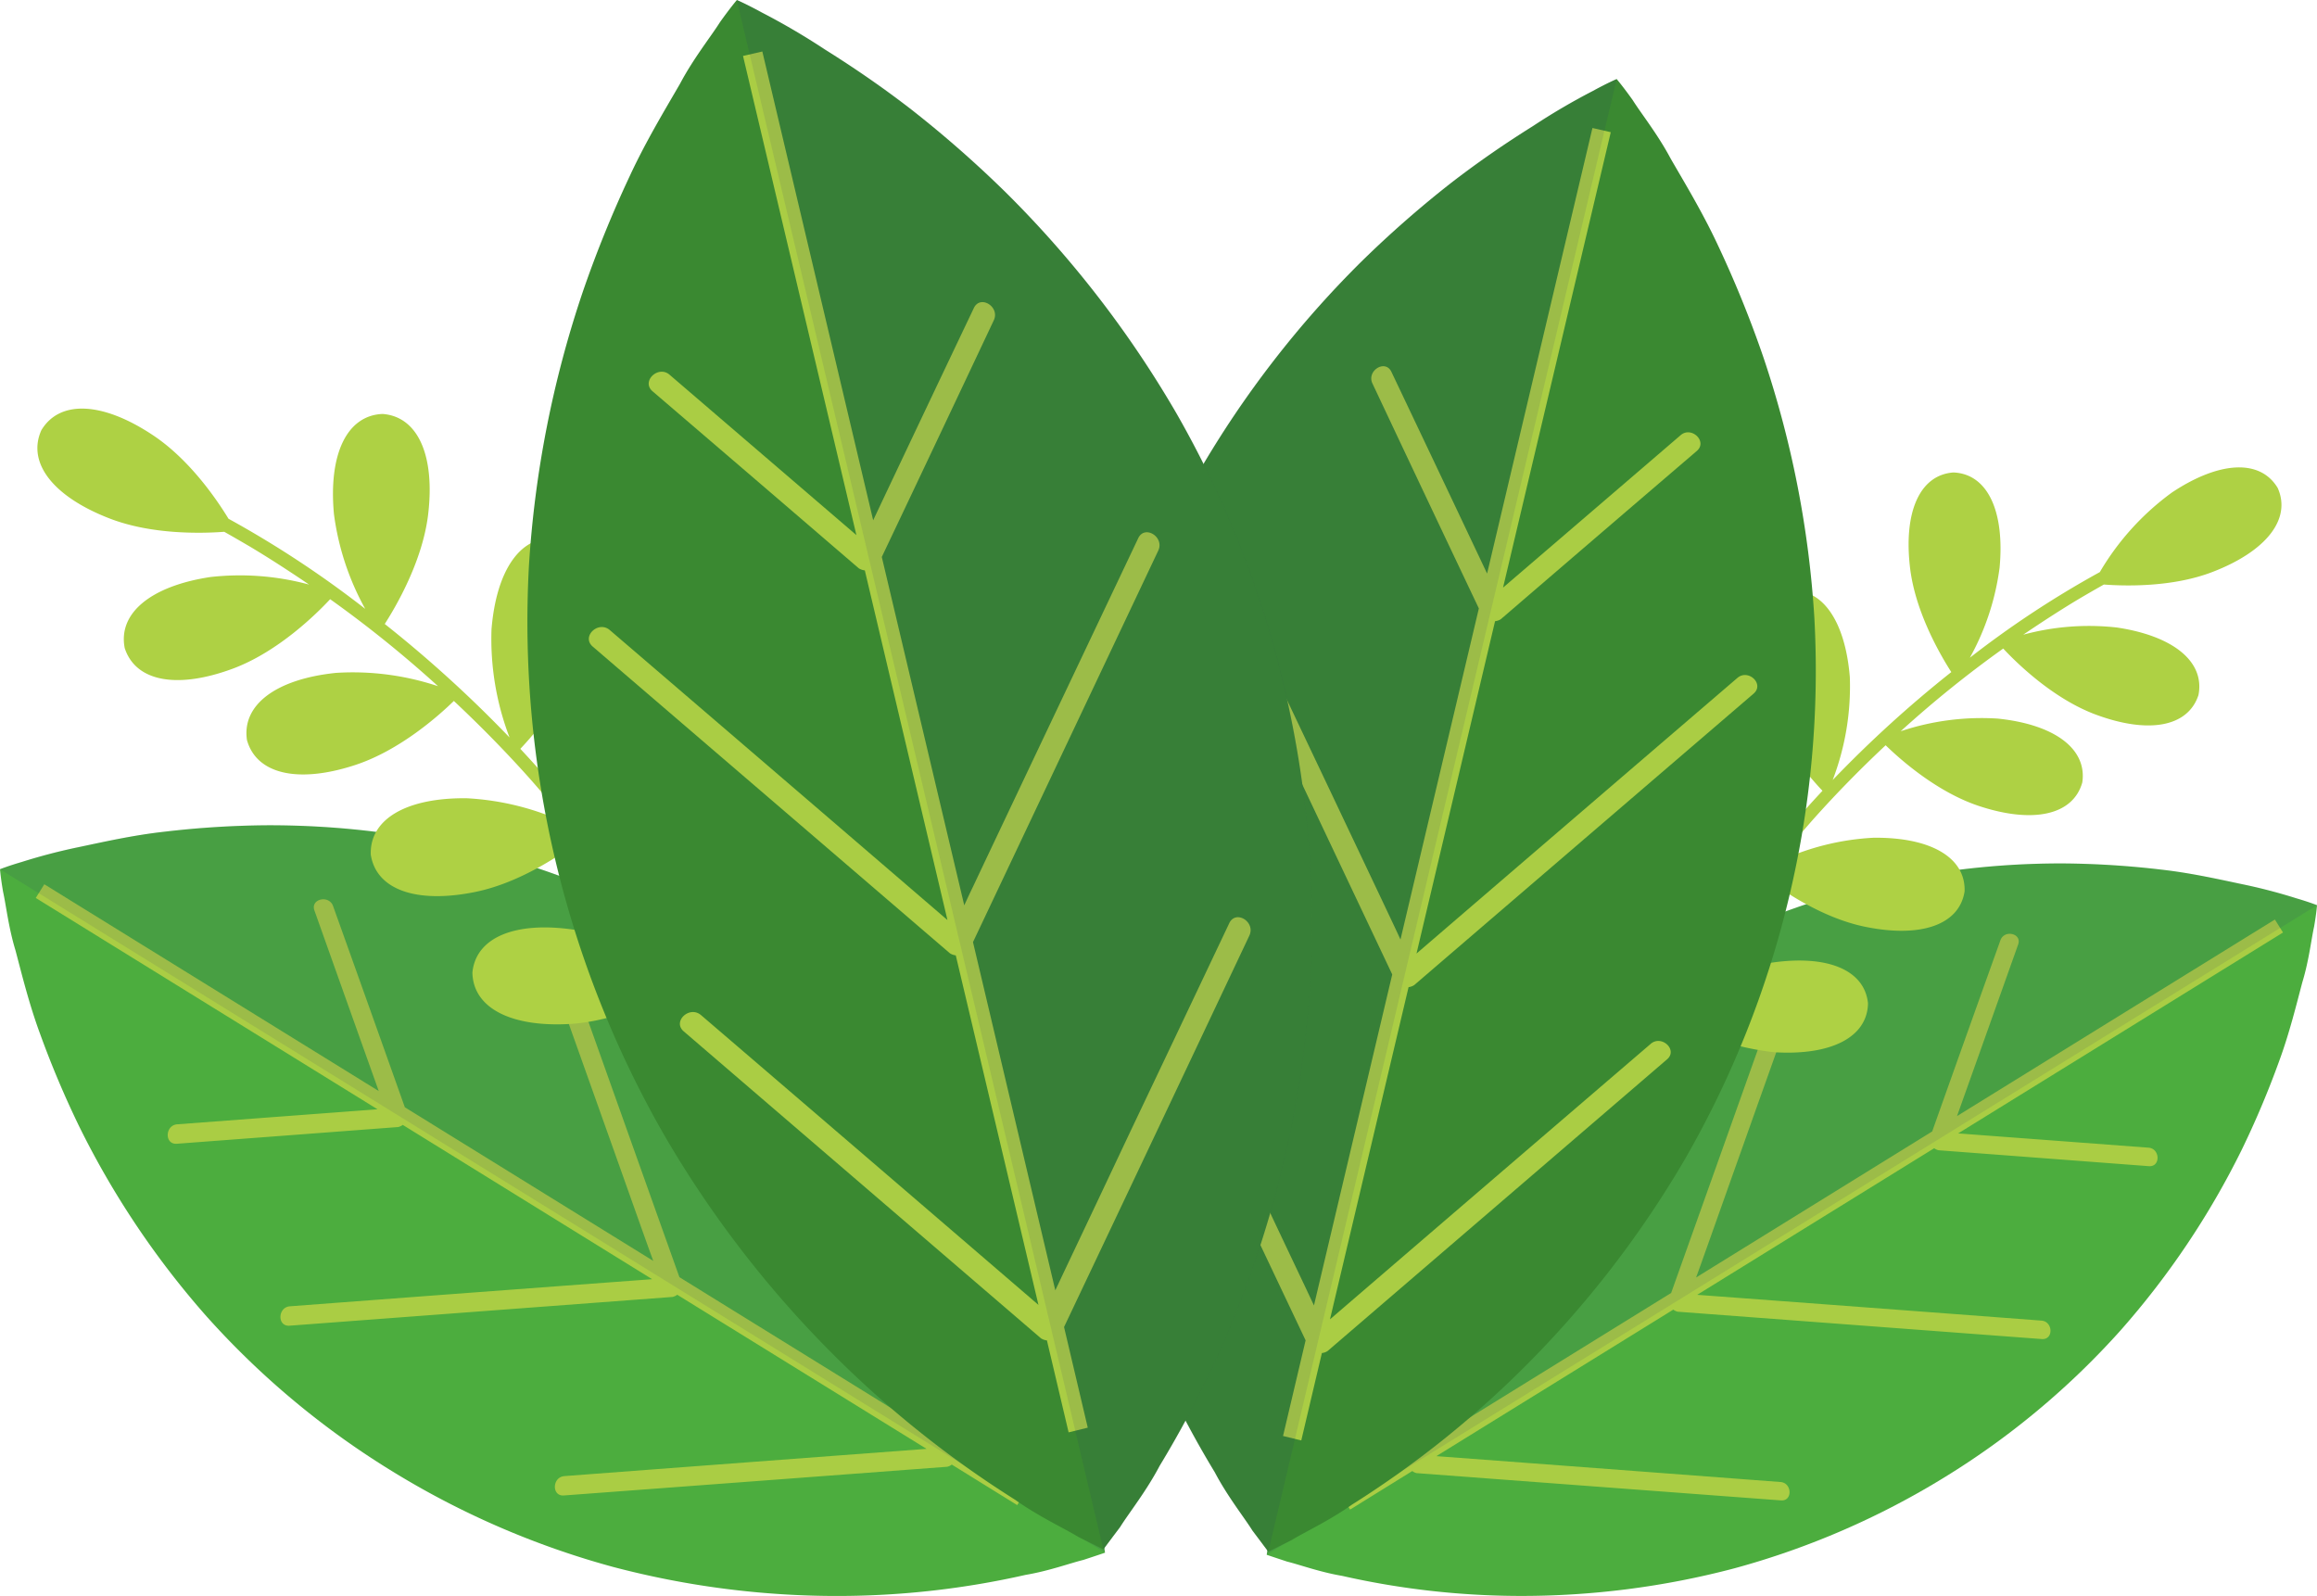 <svg xmlns="http://www.w3.org/2000/svg" xmlns:xlink="http://www.w3.org/1999/xlink" width="254.072" height="175" viewBox="0 0 254.072 175"><defs><clipPath id="a"><rect width="136.765" height="166.333" fill="none"/></clipPath><clipPath id="c"><rect width="115.178" height="75.818" fill="none"/></clipPath><clipPath id="d"><rect width="59.968" height="161.486" fill="none"/></clipPath><clipPath id="e"><rect width="143.891" height="175" fill="none"/></clipPath><clipPath id="g"><rect width="121.179" height="79.768" fill="none"/></clipPath><clipPath id="h"><rect width="63.092" height="169.9" fill="none"/></clipPath></defs><g transform="translate(-1090.776 -402)"><g transform="translate(1300.75 370.49)"><g transform="translate(-92.666 40.177)" clip-path="url(#a)"><g clip-path="url(#a)"><path d="M16.742,142.492s.116-.81.337-2.341c.326-1.383.573-3.724,1.3-6.074a88.439,88.439,0,0,1,6.688-18.344A91.615,91.615,0,0,1,38.331,95.952,88.357,88.357,0,0,1,57.57,79.784,86.571,86.571,0,0,1,80.583,69.73,90.175,90.175,0,0,1,104.2,66.682a97.615,97.615,0,0,1,10.618.676c3.24.362,6.324,1.062,8.809,1.585a60.34,60.34,0,0,1,6.025,1.566c1.428.417,2.26.752,2.26.752s-.066.886-.321,2.355c-.31,1.392-.569,3.742-1.29,6.1-.653,2.457-1.4,5.529-2.524,8.595a100.234,100.234,0,0,1-4.137,9.8,89.933,89.933,0,0,1-13.267,19.768,86.806,86.806,0,0,1-19.288,16.1,88.069,88.069,0,0,1-23.053,9.992A91.53,91.53,0,0,1,44.418,147a88.882,88.882,0,0,1-19.408-2.2c-2.426-.408-4.642-1.223-6.012-1.558-1.473-.484-2.256-.752-2.256-.752" transform="translate(4.854 19.33)" fill="#4cad3e"/><path d="M71.231,133.127q-18.886-1.43-37.744-2.838l25.985-16.066a1.283,1.283,0,0,0,.479.228q19.975,1.5,39.938,3c1.3.085,1.231-1.928-.05-2.023Q80.971,114,62.09,112.6L88.079,96.525a1.189,1.189,0,0,0,.493.224q11.528.873,23.057,1.745c1.3.085,1.227-1.934-.045-2.028q-10.44-.786-20.877-1.566l35.622-22.029-.891-1.423L90.582,93q3.357-9.4,6.7-18.805c.458-1.231-1.535-1.683-1.946-.457Q91.583,84.2,87.86,94.685L61.969,110.7q.3-.813.591-1.634c1.46-4.083,2.906-8.191,4.369-12.288,2.2-6.208,4.427-12.417,6.616-18.616.462-1.231-1.521-1.679-1.952-.466q-6.17,17.356-12.359,34.7L33.353,128.4c.2-.547.39-1.1.591-1.63q2.177-6.143,4.378-12.291,3.3-9.318,6.621-18.621c.439-1.227-1.536-1.678-1.966-.457q-6.19,17.33-12.355,34.687l-7.484,4.623.891,1.437,6.821-4.226a1.122,1.122,0,0,0,.479.23q19.975,1.5,39.942,2.99c1.3.107,1.236-1.917-.04-2.015" transform="translate(6.708 20.713)" fill="#aacd44"/><g transform="translate(21.587 86.005)" opacity="0.1"><g clip-path="url(#c)"><path d="M131.913,71.258s-.837-.344-2.251-.756a59.605,59.605,0,0,0-6.03-1.576c-2.493-.511-5.578-1.212-8.823-1.575a95.1,95.1,0,0,0-10.613-.672,89.684,89.684,0,0,0-23.612,3.044,87.021,87.021,0,0,0-23.021,10.05A88.973,88.973,0,0,0,38.324,95.94a91.579,91.579,0,0,0-13.255,19.785,88.535,88.535,0,0,0-6.692,18.349,60.64,60.64,0,0,0-1.3,6.074c-.21,1.513-.332,2.336-.344,2.345Z" transform="translate(-16.735 -66.675)" fill="#211a72"/></g></g><path d="M43.98,122.724A112.392,112.392,0,0,1,54.786,93.57a29.152,29.152,0,0,0,11.057,3.568c6.257.395,10.246-1.642,10.308-5.362-.375-3.693-4.525-5.376-10.724-4.432A26.578,26.578,0,0,0,56.3,90.863a113.072,113.072,0,0,1,8.591-12.887c1.759,1.361,6.159,4.423,10.909,5.4,6.15,1.267,10.376-.2,10.944-3.876.13-3.716-3.737-5.954-10.008-5.878a27.961,27.961,0,0,0-10.5,2.655q1.925-2.43,3.983-4.758c2.493-2.789,5.13-5.474,7.868-8.039,1.558,1.517,5.6,5.129,10.247,6.665,5.953,1.965,10.318.984,11.316-2.588.55-3.67-3.022-6.351-9.258-7a27.989,27.989,0,0,0-10.657,1.387,122.233,122.233,0,0,1,11.244-9.068c1.455,1.562,5.371,5.407,9.986,7.18,5.864,2.22,10.264,1.455,11.423-2.077.725-3.649-2.736-6.482-8.935-7.409a27.533,27.533,0,0,0-10.282.788c2.015-1.365,4.043-2.686,6.124-3.934.863-.506,1.79-1.044,2.72-1.567,2.3.17,7.543.322,11.965-1.4,5.851-2.265,8.617-5.784,7.1-9.185-1.906-3.191-6.373-2.977-11.594.488a28.861,28.861,0,0,0-7.914,8.733,107.028,107.028,0,0,0-14.248,9.387,27.787,27.787,0,0,0,3.258-9.878c.578-6.25-1.352-10.287-5.067-10.434-3.711.272-5.505,4.378-4.735,10.594.609,4.8,3.311,9.432,4.507,11.294A129.175,129.175,0,0,0,72.28,67.291,28.738,28.738,0,0,0,74.159,56c-.515-6.244-3.1-9.9-6.781-9.428-3.6.922-4.688,5.265-2.852,11.267,1.495,4.911,5.3,9.231,6.634,10.631a120.293,120.293,0,0,0-10.733,13.25c.644-1.571,2.766-7.194,2.327-12.5-.5-6.253-3.084-9.91-6.773-9.419-3.607.9-4.677,5.251-2.847,11.236,1.707,5.6,6.4,10.42,7.029,11.052-1.768,2.537-3.412,5.143-4.956,7.816-.5.85-.971,1.723-1.446,2.591-.227.161-.366.273-.366.273s.062.035.165.089q-1.618,3.009-3.048,6.11a25.769,25.769,0,0,0-.255-8.827c-1.428-6.1-4.534-9.32-8.106-8.3C38.725,83.279,38.309,87.733,41,93.4c2.091,4.387,6.137,7.928,7.861,9.307a113.585,113.585,0,0,0-6.217,19.736.682.682,0,0,0,1.334.286" transform="translate(11.377 9.572)" fill="#aed144"/><path d="M21.766,161.48s-.6-.806-1.741-2.323c-.922-1.477-2.726-3.729-4.126-6.393a107.927,107.927,0,0,1-10.068-21.7A112,112,0,0,1,.186,102.43,108.274,108.274,0,0,1,2.881,71.759,106.145,106.145,0,0,1,14.13,43.115,110.6,110.6,0,0,1,31.968,20.026a117.429,117.429,0,0,1,9.8-8.6,109.6,109.6,0,0,1,9.015-6.262,71.291,71.291,0,0,1,6.576-3.858C58.955.43,59.967,0,59.967,0s.707.828,1.763,2.314c.931,1.482,2.744,3.743,4.159,6.411,1.558,2.7,3.572,6.016,5.251,9.646a120.447,120.447,0,0,1,4.893,12.068,110.4,110.4,0,0,1,5.612,28.626,106.569,106.569,0,0,1-2.78,30.662A107.439,107.439,0,0,1,67.5,118.356a111.708,111.708,0,0,1-17.851,23.075,108.773,108.773,0,0,1-18.715,14.892c-2.462,1.745-5.1,2.964-6.572,3.859-1.687.846-2.6,1.3-2.6,1.3" transform="translate(0.001 0.001)" fill="#3a8931"/><path d="M62.267,104.581q-17.605,15.1-35.178,30.215l8.617-36.428a1.467,1.467,0,0,0,.613-.219Q54.937,82.155,73.552,66.176c1.2-1.053-.6-2.74-1.792-1.71q-17.6,15.1-35.183,30.219L45.19,58.243a1.489,1.489,0,0,0,.631-.219q10.738-9.239,21.5-18.455c1.2-1.049-.613-2.749-1.79-1.716Q55.789,46.22,46.068,54.559L57.88,4.623l-2.01-.462L44.318,53.02q-5.232-11.06-10.484-22.1c-.667-1.459-2.778-.134-2.077,1.281q5.808,12.327,11.657,24.641L34.819,93.149c-.3-.649-.6-1.3-.9-1.928-2.27-4.809-4.566-9.629-6.844-14.446Q21.88,65.837,16.695,54.9c-.671-1.459-2.78-.138-2.091,1.286q9.655,20.4,19.311,40.792L25.333,133.27q-.457-.962-.912-1.935-3.425-7.209-6.827-14.44Q12.391,105.959,7.2,95.015c-.68-1.45-2.784-.134-2.091,1.3q9.636,20.4,19.307,40.782l-2.475,10.488,2,.489,2.26-9.584a1.394,1.394,0,0,0,.618-.215q18.619-15.994,37.229-31.987c1.222-1.033-.591-2.722-1.787-1.705" transform="translate(1.443 1.206)" fill="#aacd44"/><g opacity="0.1"><g clip-path="url(#d)"><path d="M59.968,0c-.009.005-1.02.426-2.619,1.3a75.983,75.983,0,0,0-6.589,3.85c-2.591,1.714-5.886,3.773-9.006,6.275a115.509,115.509,0,0,0-9.789,8.6A110.031,110.031,0,0,0,14.122,43.1,106.829,106.829,0,0,0,2.865,71.745,108.634,108.634,0,0,0,.183,102.427a111.529,111.529,0,0,0,5.632,28.626,108.633,108.633,0,0,0,10.07,21.714c1.4,2.662,3.214,4.933,4.132,6.388,1.133,1.49,1.747,2.323,1.747,2.332Z" transform="translate(0 0)" fill="#211a72"/></g></g></g></g></g><g transform="translate(1090.776 402)"><g clip-path="url(#e)"><g clip-path="url(#e)"><path d="M137.912,146.442s-.122-.852-.354-2.463c-.343-1.455-.6-3.918-1.369-6.391a93.047,93.047,0,0,0-7.037-19.3A96.39,96.39,0,0,0,115.2,97.477a92.962,92.962,0,0,0-20.241-17.01A91.082,91.082,0,0,0,70.744,69.889,94.873,94.873,0,0,0,45.9,66.682a102.7,102.7,0,0,0-11.172.711c-3.409.381-6.654,1.117-9.268,1.668a63.479,63.479,0,0,0-6.339,1.648c-1.5.438-2.378.791-2.378.791s.069.932.338,2.478c.326,1.464.6,3.937,1.357,6.414.687,2.585,1.474,5.817,2.656,9.042a105.462,105.462,0,0,0,4.352,10.309A94.619,94.619,0,0,0,39.4,120.54,91.33,91.33,0,0,0,59.7,137.484,92.658,92.658,0,0,0,83.95,148a96.3,96.3,0,0,0,24.843,3.189,93.515,93.515,0,0,0,20.419-2.313c2.553-.429,4.884-1.287,6.326-1.639,1.55-.509,2.374-.791,2.374-.791" transform="translate(-16.742 23.812)" fill="#4cad3e"/><path d="M81.107,136.341q19.87-1.5,39.71-2.986l-27.339-16.9a1.35,1.35,0,0,1-.5.24q-21.016,1.576-42.019,3.155c-1.365.09-1.295-2.029.053-2.128q19.85-1.5,39.715-2.972L63.38,97.831a1.251,1.251,0,0,1-.518.236Q50.734,98.986,38.6,99.9c-1.371.09-1.291-2.034.047-2.133q10.985-.826,21.965-1.648L23.138,72.946l.938-1.5L60.748,94.121Q57.216,84.23,53.7,74.336c-.482-1.295,1.615-1.771,2.048-.48q3.943,11.013,7.86,22.041l27.24,16.846q-.311-.855-.622-1.719c-1.536-4.3-3.058-8.618-4.6-12.928-2.318-6.532-4.658-13.064-6.961-19.586-.486-1.295,1.6-1.767,2.053-.49q6.492,18.26,13,36.508l27.23,16.842c-.208-.575-.41-1.155-.622-1.715q-2.29-6.463-4.606-12.932-3.477-9.8-6.966-19.591c-.461-1.291,1.616-1.766,2.068-.48q6.512,18.234,13,36.494l7.874,4.864-.938,1.512-7.176-4.446a1.181,1.181,0,0,1-.5.242q-21.016,1.582-42.023,3.146c-1.371.113-1.3-2.017.042-2.12" transform="translate(-19.216 25.516)" fill="#aacd44"/><g transform="translate(0 90.486)" opacity="0.1"><g clip-path="url(#g)"><path d="M16.735,71.5s.881-.362,2.368-.8a62.707,62.707,0,0,1,6.344-1.658c2.623-.537,5.868-1.276,9.283-1.657A100.06,100.06,0,0,1,45.9,66.679a94.357,94.357,0,0,1,24.842,3.2,91.555,91.555,0,0,1,24.22,10.573A93.609,93.609,0,0,1,115.2,97.465a96.35,96.35,0,0,1,13.946,20.815,93.148,93.148,0,0,1,7.041,19.3,63.8,63.8,0,0,1,1.365,6.391c.221,1.592.349,2.458.362,2.467Z" transform="translate(-16.735 -66.675)" fill="#211a72"/></g></g><path d="M120.792,127.4a118.249,118.249,0,0,0-11.369-30.674c-2.294,1.235-6.942,3.443-11.633,3.754-6.583.415-10.78-1.728-10.845-5.642.395-3.885,4.761-5.656,11.283-4.663a27.963,27.963,0,0,1,9.6,3.7,118.965,118.965,0,0,0-9.038-13.559c-1.851,1.432-6.48,4.654-11.477,5.685C80.841,87.335,76.4,85.791,75.8,81.924c-.137-3.91,3.932-6.264,10.53-6.184A29.418,29.418,0,0,1,97.38,78.533q-2.025-2.557-4.191-5.006c-2.623-2.934-5.4-5.76-8.278-8.458-1.639,1.6-5.9,5.4-10.781,7.012-6.263,2.067-10.856,1.035-11.906-2.722-.578-3.861,3.18-6.682,9.74-7.365a29.447,29.447,0,0,1,11.212,1.459,128.6,128.6,0,0,0-11.83-9.541C69.816,55.556,65.7,59.6,60.84,61.466,54.67,63.8,50.041,63,48.821,59.281c-.763-3.839,2.878-6.819,9.4-7.8a28.968,28.968,0,0,1,10.818.829c-2.12-1.436-4.253-2.826-6.444-4.139-.908-.532-1.884-1.1-2.862-1.649-2.417.179-7.936.339-12.589-1.468-6.156-2.383-9.066-6.085-7.47-9.664,2.006-3.358,6.705-3.132,12.2.513,4.021,2.656,7,7.012,8.326,9.188A112.6,112.6,0,0,1,75.19,54.971a29.235,29.235,0,0,1-3.428-10.393C71.154,38,73.184,33.755,77.093,33.6c3.9.286,5.792,4.606,4.982,11.146-.641,5.05-3.484,9.923-4.742,11.883A135.906,135.906,0,0,1,91.018,69.077,30.236,30.236,0,0,1,89.041,57.2c.541-6.57,3.264-10.413,7.134-9.919,3.792.97,4.932,5.54,3,11.854C97.6,64.3,93.6,68.846,92.2,70.32a126.562,126.562,0,0,1,11.293,13.94c-.677-1.653-2.91-7.569-2.448-13.149.522-6.579,3.245-10.427,7.126-9.91,3.794.942,4.921,5.525,3,11.822-1.8,5.891-6.73,10.963-7.395,11.628,1.861,2.669,3.59,5.411,5.214,8.223.528.894,1.022,1.813,1.521,2.726.239.17.385.288.385.288s-.065.037-.174.094q1.7,3.165,3.207,6.429a27.112,27.112,0,0,1,.269-9.287c1.5-6.419,4.77-9.805,8.528-8.736,3.6,1.51,4.042,6.2,1.206,12.154-2.2,4.616-6.457,8.341-8.27,9.792A119.5,119.5,0,0,1,122.2,127.1a.718.718,0,0,1-1.4.3" transform="translate(-35.143 11.791)" fill="#aed144"/><path d="M63.186,169.894s.631-.848,1.832-2.444c.97-1.554,2.868-3.923,4.341-6.726A113.55,113.55,0,0,0,79.952,137.9a117.841,117.841,0,0,0,5.939-30.131A113.916,113.916,0,0,0,83.055,75.5,111.676,111.676,0,0,0,71.22,45.362,116.36,116.36,0,0,0,52.453,21.069a123.546,123.546,0,0,0-10.309-9.047,115.3,115.3,0,0,0-9.485-6.589A75.006,75.006,0,0,0,25.74,1.375C24.059.452,23,0,23,0s-.744.871-1.855,2.435C20.16,4,18.253,6.377,16.764,9.184c-1.639,2.839-3.758,6.33-5.525,10.149a126.722,126.722,0,0,0-5.148,12.7,116.152,116.152,0,0,0-5.9,30.117,113.121,113.121,0,0,0,14.877,62.377A117.529,117.529,0,0,0,33.845,148.8a114.442,114.442,0,0,0,19.69,15.668c2.591,1.836,5.365,3.119,6.914,4.06,1.775.89,2.736,1.365,2.736,1.365" transform="translate(57.803 0.001)" fill="#3a8931"/><path d="M17.267,109.814Q35.79,125.7,54.279,141.6l-9.066-38.326a1.544,1.544,0,0,1-.645-.231Q24.979,86.219,5.394,69.407c-1.266-1.107.631-2.883,1.885-1.8Q25.8,83.494,44.3,99.4l-9.061-38.34a1.566,1.566,0,0,1-.664-.231q-11.3-9.72-22.62-19.416c-1.262-1.1.645-2.892,1.884-1.8q10.25,8.8,20.476,17.576L21.883,4.647,24,4.161l12.154,51.4q5.5-11.636,11.031-23.251c.7-1.535,2.923-.141,2.185,1.348Q43.256,46.631,37.1,59.587l9.042,38.2c.316-.683.627-1.365.951-2.029,2.389-5.059,4.8-10.131,7.2-15.2q5.462-11.508,10.917-23.011c.706-1.535,2.925-.145,2.2,1.353Q57.256,80.36,47.1,101.818L56.126,140q.48-1.012.959-2.036,3.6-7.585,7.183-15.193,5.474-11.506,10.93-23.019c.715-1.525,2.929-.141,2.2,1.367q-10.138,21.46-20.313,42.907l2.6,11.035-2.1.514-2.378-10.083a1.467,1.467,0,0,1-.65-.227q-19.589-16.827-39.169-33.654c-1.285-1.087.622-2.864,1.88-1.794" transform="translate(59.594 1.486)" fill="#aacd44"/><g transform="translate(80.798)" opacity="0.1"><g clip-path="url(#h)"><path d="M0,0c.01.005,1.073.448,2.755,1.365A79.941,79.941,0,0,1,9.687,5.417c2.726,1.8,6.193,3.97,9.475,6.6a121.529,121.529,0,0,1,10.3,9.047A115.764,115.764,0,0,1,48.234,45.349,112.4,112.4,0,0,1,60.078,75.484a114.294,114.294,0,0,1,2.821,32.28,117.34,117.34,0,0,1-5.925,30.117,114.292,114.292,0,0,1-10.595,22.846c-1.475,2.8-3.382,5.19-4.347,6.72-1.192,1.567-1.838,2.444-1.838,2.454Z" transform="translate(0 0)" fill="#211a72"/></g></g></g></g></g></g></svg>